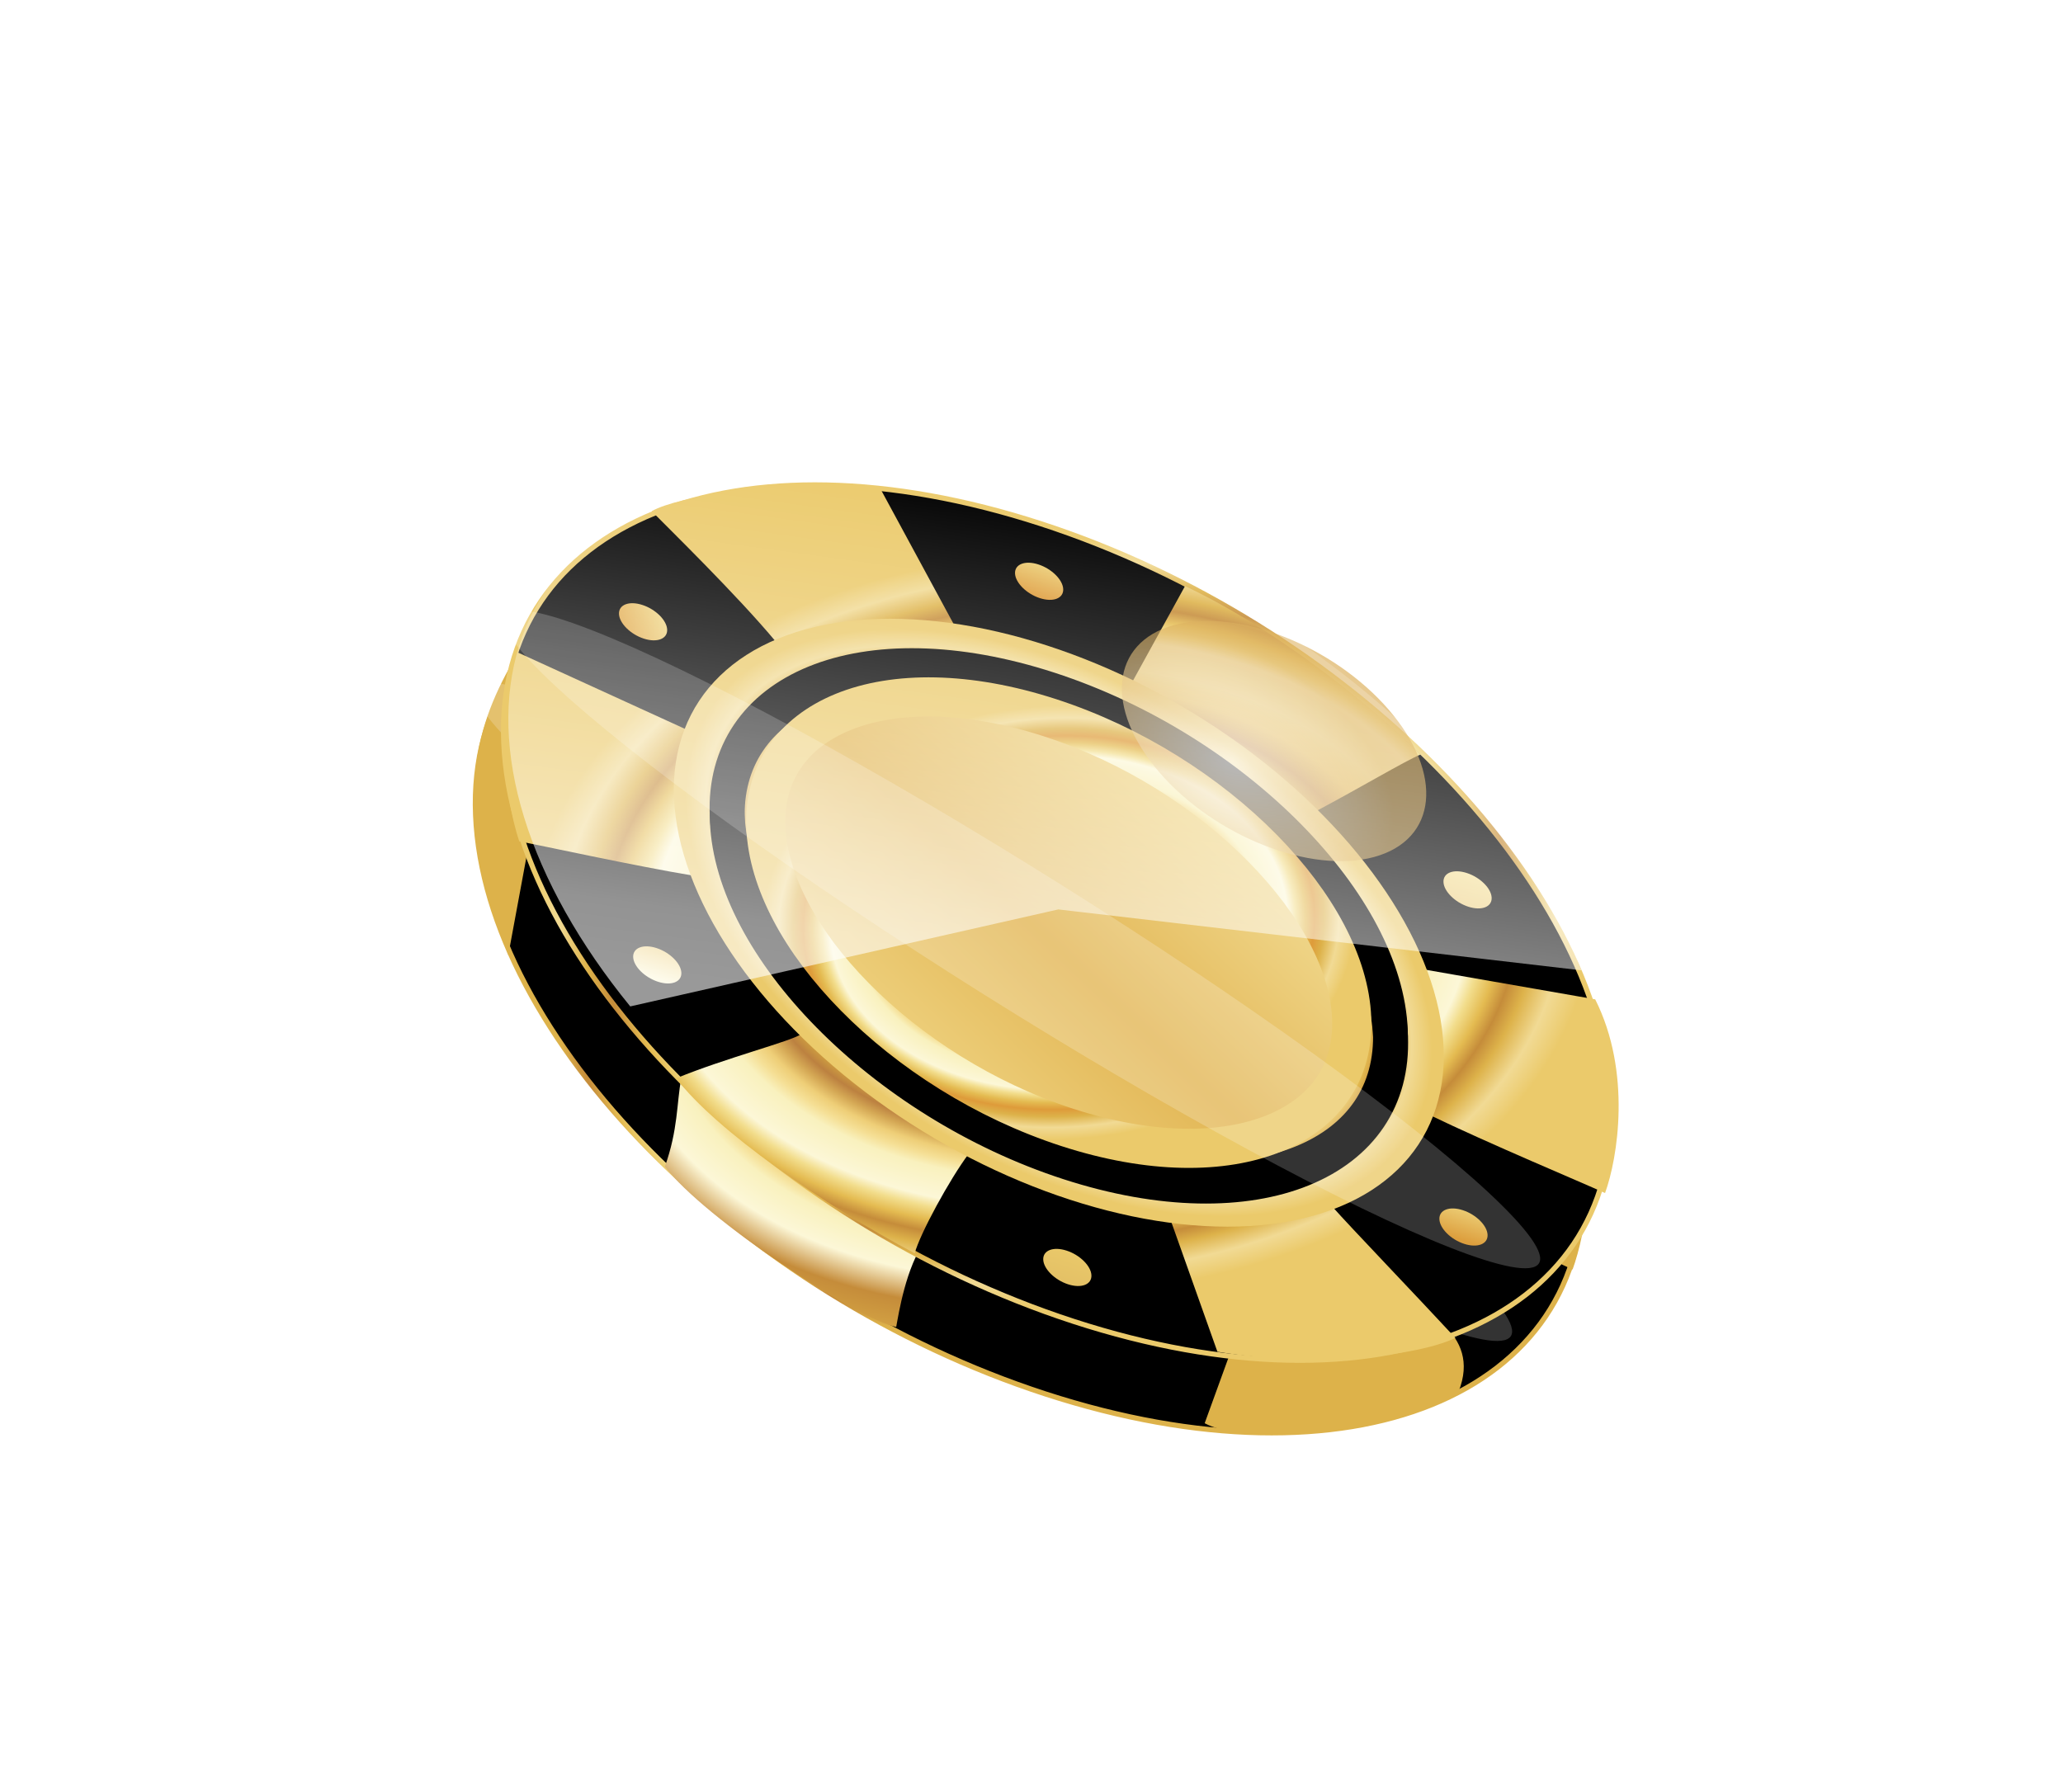 <svg xmlns="http://www.w3.org/2000/svg" width="160" height="139" viewBox="0 0 160 139" fill="none">
  <g filter="url(#filter0_d_692_89043)">
    <path d="M81.09 103.626C69.253 99.777 58.387 92.839 50.386 84.724C42.387 76.61 37.237 67.299 36.885 58.726C36.533 50.153 41.048 43.985 48.588 40.924C56.13 37.863 66.713 37.9 78.55 41.749C90.388 45.599 101.254 52.536 109.254 60.651C117.254 68.765 122.404 78.076 122.756 86.649C123.108 95.222 118.593 101.39 111.052 104.451C103.511 107.513 92.928 107.475 81.09 103.626Z" fill="black" stroke="url(#paint0_angular_692_89043)" stroke-width="0.398"/>
    <path d="M71.998 49.919L66.026 38.888C58.203 38.364 50.397 39.634 48.378 40.789C49.626 42.062 54.998 47.299 58.018 50.928C61.346 49.363 68.725 49.642 71.998 49.919Z" fill="url(#paint1_angular_692_89043)"/>
    <path d="M51.29 57.829L39.496 47.313C36.451 52.823 35.363 58.695 39.422 69.57L41.054 60.762C51.15 58.583 50.701 59.371 51.29 57.829Z" fill="url(#paint2_angular_692_89043)"/>
    <path d="M71.755 91.756C63.734 87.068 54.61 80.482 52.834 79.14C52.471 81.098 52.597 83.106 51.565 85.991C54.6 90.003 66.571 97.881 69.507 98.425C69.688 97.447 70.27 93.731 71.755 91.756Z" fill="url(#paint3_angular_692_89043)"/>
    <path d="M93.431 105.894L95.497 100.203C102.054 101.011 106.693 96.276 108.51 95.527C109.879 97.075 114.999 98.754 113.114 103.466C105.356 107.091 96.185 107.416 93.431 105.894Z" fill="url(#paint4_angular_692_89043)"/>
    <path d="M108.135 76.314L121.552 78.657C124.394 84.308 122.942 91.294 121.965 93.97C120.192 93.157 113.389 89.888 108.597 87.573C109.995 83.49 108.878 78.525 108.135 76.314Z" fill="url(#paint5_angular_692_89043)"/>
    <path d="M85.498 54.309L89.74 46.599C97.457 50.243 105.051 56.66 108.002 59.668C106.826 60.152 103.24 62.291 99.919 64.048C94.15 58.651 88.386 55.799 85.498 54.309Z" fill="url(#paint6_angular_692_89043)"/>
    <ellipse cx="31.382" cy="21.514" rx="31.382" ry="21.514" transform="matrix(-0.951 -0.309 0.041 0.999 108.896 60.909)" fill="url(#paint7_angular_692_89043)"/>
    <path d="M54.229 64.844C54.426 69.64 57.309 75.009 62.099 79.873C66.883 84.731 73.459 88.954 80.69 91.306C87.921 93.657 94.324 93.654 98.833 91.818C103.348 89.98 105.862 86.365 105.665 81.569C105.468 76.772 102.585 71.403 97.795 66.539C93.011 61.682 86.435 57.458 79.204 55.107C71.973 52.756 65.57 52.759 61.061 54.594C56.546 56.432 54.032 60.047 54.229 64.844Z" stroke="black" stroke-width="2.7"/>
    <path d="M54.22 64.332C54.416 69.129 57.299 74.498 62.089 79.362C66.873 84.219 73.45 88.443 80.68 90.794C87.911 93.145 94.314 93.142 98.823 91.306C103.338 89.468 105.852 85.854 105.655 81.057C105.458 76.261 102.575 70.891 97.786 66.028C93.002 61.17 86.425 56.947 79.194 54.595C71.963 52.244 65.56 52.247 61.051 54.083C56.537 55.921 54.023 59.535 54.22 64.332Z" stroke="black" stroke-width="2.7"/>
    <path d="M57.222 65.314C57.393 69.473 59.894 74.168 64.125 78.464C68.348 82.752 74.172 86.497 80.59 88.584C87.008 90.671 92.677 90.663 96.658 89.043C100.646 87.419 102.824 84.246 102.653 80.086C102.482 75.927 99.981 71.232 95.751 66.936C91.527 62.648 85.704 58.903 79.286 56.816C72.868 54.729 67.198 54.737 63.217 56.357C59.23 57.981 57.052 61.154 57.222 65.314Z" fill="url(#paint8_linear_692_89043)" stroke="url(#paint9_angular_692_89043)" stroke-width="3.037"/>
    <g style="mix-blend-mode:screen" filter="url(#filter1_f_692_89043)">
      <ellipse cx="10.255" cy="11.004" rx="10.255" ry="11.004" transform="matrix(0.757 0.877 0.808 -0.221 79.965 52.052)" fill="url(#paint10_radial_692_89043)"/>
    </g>
    <g style="mix-blend-mode:plus-lighter" filter="url(#filter2_f_692_89043)">
      <ellipse cx="43.377" cy="6.282" rx="43.377" ry="6.282" transform="matrix(0.924 0.58 0.471 -0.681 34.047 53.113)" fill="url(#paint11_radial_692_89043)" fill-opacity="0.2"/>
    </g>
    <path d="M83.276 97.998C71.439 94.148 60.572 87.211 52.572 79.096C44.572 70.982 39.422 61.671 39.07 53.098C38.718 44.525 43.233 38.357 50.774 35.296C58.315 32.234 68.899 32.272 80.736 36.121C92.573 39.97 103.44 46.907 111.44 55.023C119.439 63.137 124.59 72.448 124.941 81.021C125.293 89.594 120.779 95.762 113.238 98.823C105.697 101.884 95.113 101.847 83.276 97.998Z" fill="black" stroke="url(#paint12_angular_692_89043)" stroke-width="0.398"/>
    <path d="M74.165 44.275L68.193 33.244C60.37 32.72 52.564 33.99 50.545 35.145C51.793 36.418 57.165 41.655 60.185 45.284C63.513 43.719 70.892 43.998 74.165 44.275Z" fill="url(#paint13_angular_692_89043)"/>
    <path d="M53.457 52.185L40.132 46.095C38.428 49.829 39.039 57.13 40.275 60.762C41.918 61.06 49.19 62.663 53.919 63.445C52.12 57.755 52.868 53.727 53.457 52.185Z" fill="url(#paint14_angular_692_89043)"/>
    <path d="M75.135 84.988C67.114 80.3 63.503 77.259 62.135 75.711C61.396 76.258 56.295 77.552 52.446 79.136C55.481 83.148 63.942 89.019 70.944 92.714C71.319 91.261 73.65 86.963 75.135 84.988Z" fill="url(#paint15_angular_692_89043)"/>
    <path d="M94.418 100.347L90.767 90.071C97.325 90.88 101.53 89.86 103.348 89.112C104.716 90.66 109.875 96.035 112.879 99.281C109.294 100.951 100.66 101.432 94.418 100.347Z" fill="url(#paint16_angular_692_89043)"/>
    <path d="M110.302 70.67L123.719 73.013C126.561 78.664 125.461 85.364 124.483 88.04C122.71 87.227 115.557 84.244 110.764 81.929C112.162 77.846 111.045 72.881 110.302 70.67Z" fill="url(#paint17_angular_692_89043)"/>
    <path d="M87.665 48.665L91.907 40.955C99.624 44.599 107.219 51.016 110.169 54.024C108.993 54.508 105.407 56.648 102.087 58.404C96.317 53.007 90.553 50.156 87.665 48.665Z" fill="url(#paint18_angular_692_89043)"/>
    <ellipse cx="31.382" cy="21.514" rx="31.382" ry="21.514" transform="matrix(-0.951 -0.309 0.041 0.999 111.08 55.273)" fill="url(#paint19_angular_692_89043)"/>
    <path d="M56.411 59.211C56.608 64.007 59.491 69.377 64.281 74.24C69.064 79.098 75.641 83.322 82.872 85.673C90.103 88.024 96.506 88.021 101.015 86.185C105.529 84.347 108.043 80.733 107.846 75.936C107.65 71.139 104.767 65.77 99.977 60.907C95.193 56.049 88.617 51.825 81.386 49.474C74.155 47.123 67.752 47.126 63.243 48.962C58.728 50.8 56.214 54.414 56.411 59.211Z" stroke="black" stroke-width="2.7"/>
    <path d="M56.395 58.695C56.592 63.492 59.475 68.861 64.265 73.725C69.049 78.582 75.625 82.806 82.856 85.157C90.087 87.508 96.49 87.505 100.999 85.67C105.514 83.832 108.028 80.217 107.831 75.421C107.634 70.624 104.751 65.255 99.961 60.391C95.177 55.533 88.601 51.31 81.37 48.959C74.139 46.607 67.736 46.61 63.227 48.446C58.712 50.284 56.199 53.898 56.395 58.695Z" stroke="black" stroke-width="2.7"/>
    <path d="M59.4 59.675C59.571 63.835 62.072 68.53 66.302 72.825C70.526 77.114 76.35 80.859 82.768 82.946C89.185 85.033 94.855 85.025 98.836 83.404C102.823 81.781 105.002 78.608 104.831 74.448C104.66 70.288 102.159 65.594 97.928 61.298C93.705 57.01 87.881 53.265 81.463 51.178C75.046 49.091 69.376 49.099 65.395 50.719C61.408 52.343 59.229 55.516 59.4 59.675Z" fill="url(#paint20_linear_692_89043)" stroke="url(#paint21_angular_692_89043)" stroke-width="3.037"/>
    <g style="mix-blend-mode:screen" filter="url(#filter3_f_692_89043)">
      <ellipse cx="10.255" cy="11.004" rx="10.255" ry="11.004" transform="matrix(0.757 0.877 0.808 -0.221 82.158 46.415)" fill="url(#paint22_radial_692_89043)" fill-opacity="0.6"/>
    </g>
    <g style="mix-blend-mode:plus-lighter" filter="url(#filter4_f_692_89043)">
      <ellipse cx="43.377" cy="6.282" rx="43.377" ry="6.282" transform="matrix(0.924 0.58 0.471 -0.681 36.223 47.474)" fill="url(#paint23_radial_692_89043)" fill-opacity="0.2"/>
    </g>
    <ellipse cx="1.965" cy="1.307" rx="1.965" ry="1.307" transform="matrix(-0.951 -0.309 0.041 0.999 115.318 89.976)" fill="url(#paint24_linear_692_89043)"/>
    <ellipse cx="1.965" cy="1.307" rx="1.965" ry="1.307" transform="matrix(-0.951 -0.309 0.041 0.999 115.635 63.822)" fill="url(#paint25_linear_692_89043)"/>
    <ellipse cx="1.965" cy="1.307" rx="1.965" ry="1.307" transform="matrix(-0.951 -0.309 0.041 0.999 82.406 39.886)" fill="url(#paint26_linear_692_89043)"/>
    <ellipse cx="1.965" cy="1.307" rx="1.965" ry="1.307" transform="matrix(-0.951 -0.309 0.041 0.999 84.594 93.113)" fill="url(#paint27_linear_692_89043)"/>
    <ellipse cx="1.965" cy="1.307" rx="1.965" ry="1.307" transform="matrix(-0.951 -0.309 0.041 0.999 52.791 69.644)" fill="url(#paint28_linear_692_89043)"/>
    <ellipse cx="1.965" cy="1.307" rx="1.965" ry="1.307" transform="matrix(-0.951 -0.309 0.041 0.999 51.69 43.027)" fill="url(#paint29_linear_692_89043)"/>
    <g filter="url(#filter5_f_692_89043)">
      <path d="M122.659 70.764C120.733 65.869 117.519 60.881 113.247 56.155C108.975 51.429 103.748 47.079 97.938 43.416C92.129 39.752 85.878 36.864 79.629 34.956C73.381 33.048 67.288 32.167 61.783 32.376C56.279 32.585 51.497 33.878 47.777 36.164C44.057 38.45 41.49 41.673 40.258 45.603C39.027 49.534 39.161 54.076 40.651 58.908C42.141 63.74 44.951 68.743 48.88 73.562L82.078 66.038L122.659 70.764Z" fill="url(#paint30_linear_692_89043)" fill-opacity="0.6"/>
    </g>
  </g>
  <defs>
    <filter id="filter0_d_692_89043" x="24.395" y="24.572" width="113.421" height="99.063" filterUnits="userSpaceOnUse" color-interpolation-filters="sRGB">
      <feFlood flood-opacity="0" result="BackgroundImageFix"/>
      <feColorMatrix in="SourceAlpha" type="matrix" values="0 0 0 0 0 0 0 0 0 0 0 0 0 0 0 0 0 0 127 0" result="hardAlpha"/>
      <feOffset dy="4.507"/>
      <feGaussianBlur stdDeviation="6.14"/>
      <feComposite in2="hardAlpha" operator="out"/>
      <feColorMatrix type="matrix" values="0 0 0 0 0 0 0 0 0 0 0 0 0 0 0 0 0 0 0.25 0"/>
      <feBlend mode="normal" in2="BackgroundImageFix" result="effect1_dropShadow_692_89043"/>
      <feBlend mode="normal" in="SourceGraphic" in2="effect1_dropShadow_692_89043" result="shape"/>
    </filter>
    <filter id="filter1_f_692_89043" x="70.439" y="34.919" width="52.361" height="47.4" filterUnits="userSpaceOnUse" color-interpolation-filters="sRGB">
      <feFlood flood-opacity="0" result="BackgroundImageFix"/>
      <feBlend mode="normal" in="SourceGraphic" in2="BackgroundImageFix" result="shape"/>
      <feGaussianBlur stdDeviation="7.188" result="effect1_foregroundBlur_692_89043"/>
    </filter>
    <filter id="filter2_f_692_89043" x="18.886" y="30.456" width="116.374" height="87.034" filterUnits="userSpaceOnUse" color-interpolation-filters="sRGB">
      <feFlood flood-opacity="0" result="BackgroundImageFix"/>
      <feBlend mode="normal" in="SourceGraphic" in2="BackgroundImageFix" result="shape"/>
      <feGaussianBlur stdDeviation="9.005" result="effect1_foregroundBlur_692_89043"/>
    </filter>
    <filter id="filter3_f_692_89043" x="72.632" y="29.282" width="52.361" height="47.4" filterUnits="userSpaceOnUse" color-interpolation-filters="sRGB">
      <feFlood flood-opacity="0" result="BackgroundImageFix"/>
      <feBlend mode="normal" in="SourceGraphic" in2="BackgroundImageFix" result="shape"/>
      <feGaussianBlur stdDeviation="7.188" result="effect1_foregroundBlur_692_89043"/>
    </filter>
    <filter id="filter4_f_692_89043" x="21.062" y="24.817" width="116.374" height="87.034" filterUnits="userSpaceOnUse" color-interpolation-filters="sRGB">
      <feFlood flood-opacity="0" result="BackgroundImageFix"/>
      <feBlend mode="normal" in="SourceGraphic" in2="BackgroundImageFix" result="shape"/>
      <feGaussianBlur stdDeviation="9.005" result="effect1_foregroundBlur_692_89043"/>
    </filter>
    <filter id="filter5_f_692_89043" x="33.55" y="26.472" width="94.985" height="52.964" filterUnits="userSpaceOnUse" color-interpolation-filters="sRGB">
      <feFlood flood-opacity="0" result="BackgroundImageFix"/>
      <feBlend mode="normal" in="SourceGraphic" in2="BackgroundImageFix" result="shape"/>
      <feGaussianBlur stdDeviation="2.937" result="effect1_foregroundBlur_692_89043"/>
    </filter>
    <radialGradient id="paint0_angular_692_89043" cx="0" cy="0" r="1" gradientUnits="userSpaceOnUse" gradientTransform="translate(79.82 72.688) rotate(87.649) scale(30.765 42.14)">
      <stop offset="0.048" stop-color="#C9923F"/>
      <stop offset="0.071" stop-color="#B4742C"/>
      <stop offset="0.136" stop-color="#D1A341"/>
      <stop offset="0.155" stop-color="#FCEDB1"/>
      <stop offset="0.231" stop-color="#F3DF96"/>
      <stop offset="0.26" stop-color="#DCAC4A"/>
      <stop offset="0.283" stop-color="#BB8133"/>
      <stop offset="0.305" stop-color="#B4742C"/>
      <stop offset="0.333" stop-color="#DDB44A"/>
      <stop offset="0.366" stop-color="#E7C563"/>
      <stop offset="0.418" stop-color="#F2DA92"/>
      <stop offset="0.495" stop-color="#EACB70"/>
      <stop offset="0.523" stop-color="#E7BE55"/>
      <stop offset="0.549" stop-color="#CB9940"/>
      <stop offset="0.568" stop-color="#BC8140"/>
      <stop offset="0.592" stop-color="#D4A754"/>
      <stop offset="0.618" stop-color="#EECE77"/>
      <stop offset="0.644" stop-color="#F5DF95"/>
      <stop offset="0.67" stop-color="#F9F1BE"/>
      <stop offset="0.745" stop-color="#FCF7D7"/>
      <stop offset="0.771" stop-color="#F2DD8C"/>
      <stop offset="0.803" stop-color="#E4BB51"/>
      <stop offset="0.83" stop-color="#C58C3A"/>
      <stop offset="0.865" stop-color="#DDB24A"/>
    </radialGradient>
    <radialGradient id="paint1_angular_692_89043" cx="0" cy="0" r="1" gradientUnits="userSpaceOnUse" gradientTransform="translate(80.031 72.659) rotate(87.649) scale(29.638 42.605)">
      <stop offset="0.066" stop-color="#B4742C"/>
      <stop offset="0.138" stop-color="#C9923F"/>
      <stop offset="0.231" stop-color="#F3DF96"/>
      <stop offset="0.26" stop-color="#DCAC4A"/>
      <stop offset="0.283" stop-color="#BB8133"/>
      <stop offset="0.305" stop-color="#B4742C"/>
      <stop offset="0.333" stop-color="#DDB44A"/>
      <stop offset="0.366" stop-color="#E7C563"/>
      <stop offset="0.418" stop-color="#F2DA92"/>
      <stop offset="0.495" stop-color="#EACB70"/>
      <stop offset="0.523" stop-color="#E7BE55"/>
      <stop offset="0.549" stop-color="#CB9940"/>
      <stop offset="0.568" stop-color="#BC8140"/>
      <stop offset="0.592" stop-color="#D4A754"/>
      <stop offset="0.618" stop-color="#EECE77"/>
      <stop offset="0.644" stop-color="#F5DF95"/>
      <stop offset="0.67" stop-color="#F9F1BE"/>
      <stop offset="0.745" stop-color="#FCF7D7"/>
      <stop offset="0.822" stop-color="#C58C3A"/>
      <stop offset="0.965" stop-color="#DDB24A"/>
    </radialGradient>
    <radialGradient id="paint2_angular_692_89043" cx="0" cy="0" r="1" gradientUnits="userSpaceOnUse" gradientTransform="translate(80.031 72.659) rotate(87.649) scale(29.638 42.605)">
      <stop offset="0.066" stop-color="#B4742C"/>
      <stop offset="0.138" stop-color="#C9923F"/>
      <stop offset="0.231" stop-color="#F3DF96"/>
      <stop offset="0.26" stop-color="#DCAC4A"/>
      <stop offset="0.283" stop-color="#BB8133"/>
      <stop offset="0.305" stop-color="#B4742C"/>
      <stop offset="0.333" stop-color="#DDB44A"/>
      <stop offset="0.366" stop-color="#E7C563"/>
      <stop offset="0.418" stop-color="#F2DA92"/>
      <stop offset="0.495" stop-color="#EACB70"/>
      <stop offset="0.523" stop-color="#E7BE55"/>
      <stop offset="0.549" stop-color="#CB9940"/>
      <stop offset="0.568" stop-color="#BC8140"/>
      <stop offset="0.592" stop-color="#D4A754"/>
      <stop offset="0.618" stop-color="#EECE77"/>
      <stop offset="0.644" stop-color="#F5DF95"/>
      <stop offset="0.67" stop-color="#F9F1BE"/>
      <stop offset="0.745" stop-color="#FCF7D7"/>
      <stop offset="0.822" stop-color="#C58C3A"/>
      <stop offset="0.965" stop-color="#DDB24A"/>
    </radialGradient>
    <radialGradient id="paint3_angular_692_89043" cx="0" cy="0" r="1" gradientUnits="userSpaceOnUse" gradientTransform="translate(80.031 72.659) rotate(87.649) scale(29.638 42.605)">
      <stop offset="0.066" stop-color="#B4742C"/>
      <stop offset="0.138" stop-color="#C9923F"/>
      <stop offset="0.231" stop-color="#F3DF96"/>
      <stop offset="0.26" stop-color="#DCAC4A"/>
      <stop offset="0.283" stop-color="#BB8133"/>
      <stop offset="0.305" stop-color="#B4742C"/>
      <stop offset="0.333" stop-color="#DDB44A"/>
      <stop offset="0.366" stop-color="#E7C563"/>
      <stop offset="0.418" stop-color="#F2DA92"/>
      <stop offset="0.495" stop-color="#EACB70"/>
      <stop offset="0.523" stop-color="#E7BE55"/>
      <stop offset="0.549" stop-color="#CB9940"/>
      <stop offset="0.568" stop-color="#BC8140"/>
      <stop offset="0.592" stop-color="#D4A754"/>
      <stop offset="0.618" stop-color="#EECE77"/>
      <stop offset="0.644" stop-color="#F5DF95"/>
      <stop offset="0.67" stop-color="#F9F1BE"/>
      <stop offset="0.745" stop-color="#FCF7D7"/>
      <stop offset="0.822" stop-color="#C58C3A"/>
      <stop offset="0.965" stop-color="#DDB24A"/>
    </radialGradient>
    <radialGradient id="paint4_angular_692_89043" cx="0" cy="0" r="1" gradientUnits="userSpaceOnUse" gradientTransform="translate(80.031 72.659) rotate(87.649) scale(29.638 42.605)">
      <stop offset="0.066" stop-color="#B4742C"/>
      <stop offset="0.138" stop-color="#C9923F"/>
      <stop offset="0.231" stop-color="#F3DF96"/>
      <stop offset="0.26" stop-color="#DCAC4A"/>
      <stop offset="0.283" stop-color="#BB8133"/>
      <stop offset="0.305" stop-color="#B4742C"/>
      <stop offset="0.333" stop-color="#DDB44A"/>
      <stop offset="0.366" stop-color="#E7C563"/>
      <stop offset="0.418" stop-color="#F2DA92"/>
      <stop offset="0.495" stop-color="#EACB70"/>
      <stop offset="0.523" stop-color="#E7BE55"/>
      <stop offset="0.549" stop-color="#CB9940"/>
      <stop offset="0.568" stop-color="#BC8140"/>
      <stop offset="0.592" stop-color="#D4A754"/>
      <stop offset="0.618" stop-color="#EECE77"/>
      <stop offset="0.644" stop-color="#F5DF95"/>
      <stop offset="0.67" stop-color="#F9F1BE"/>
      <stop offset="0.745" stop-color="#FCF7D7"/>
      <stop offset="0.822" stop-color="#C58C3A"/>
      <stop offset="0.965" stop-color="#DDB24A"/>
    </radialGradient>
    <radialGradient id="paint5_angular_692_89043" cx="0" cy="0" r="1" gradientUnits="userSpaceOnUse" gradientTransform="translate(80.031 72.659) rotate(87.649) scale(29.638 42.605)">
      <stop offset="0.066" stop-color="#B4742C"/>
      <stop offset="0.138" stop-color="#C9923F"/>
      <stop offset="0.231" stop-color="#F3DF96"/>
      <stop offset="0.26" stop-color="#DCAC4A"/>
      <stop offset="0.283" stop-color="#BB8133"/>
      <stop offset="0.305" stop-color="#B4742C"/>
      <stop offset="0.333" stop-color="#DDB44A"/>
      <stop offset="0.366" stop-color="#E7C563"/>
      <stop offset="0.418" stop-color="#F2DA92"/>
      <stop offset="0.495" stop-color="#EACB70"/>
      <stop offset="0.523" stop-color="#E7BE55"/>
      <stop offset="0.549" stop-color="#CB9940"/>
      <stop offset="0.568" stop-color="#BC8140"/>
      <stop offset="0.592" stop-color="#D4A754"/>
      <stop offset="0.618" stop-color="#EECE77"/>
      <stop offset="0.644" stop-color="#F5DF95"/>
      <stop offset="0.67" stop-color="#F9F1BE"/>
      <stop offset="0.745" stop-color="#FCF7D7"/>
      <stop offset="0.822" stop-color="#C58C3A"/>
      <stop offset="0.965" stop-color="#DDB24A"/>
    </radialGradient>
    <radialGradient id="paint6_angular_692_89043" cx="0" cy="0" r="1" gradientUnits="userSpaceOnUse" gradientTransform="translate(80.031 72.659) rotate(87.649) scale(29.638 42.605)">
      <stop offset="0.066" stop-color="#B4742C"/>
      <stop offset="0.138" stop-color="#C9923F"/>
      <stop offset="0.231" stop-color="#F3DF96"/>
      <stop offset="0.26" stop-color="#DCAC4A"/>
      <stop offset="0.283" stop-color="#BB8133"/>
      <stop offset="0.305" stop-color="#B4742C"/>
      <stop offset="0.333" stop-color="#DDB44A"/>
      <stop offset="0.366" stop-color="#E7C563"/>
      <stop offset="0.418" stop-color="#F2DA92"/>
      <stop offset="0.495" stop-color="#EACB70"/>
      <stop offset="0.523" stop-color="#E7BE55"/>
      <stop offset="0.549" stop-color="#CB9940"/>
      <stop offset="0.568" stop-color="#BC8140"/>
      <stop offset="0.592" stop-color="#D4A754"/>
      <stop offset="0.618" stop-color="#EECE77"/>
      <stop offset="0.644" stop-color="#F5DF95"/>
      <stop offset="0.67" stop-color="#F9F1BE"/>
      <stop offset="0.745" stop-color="#FCF7D7"/>
      <stop offset="0.822" stop-color="#C58C3A"/>
      <stop offset="0.965" stop-color="#DDB24A"/>
    </radialGradient>
    <radialGradient id="paint7_angular_692_89043" cx="0" cy="0" r="1" gradientUnits="userSpaceOnUse" gradientTransform="translate(31.382 21.514) rotate(90) scale(21.514 31.382)">
      <stop stop-color="#EAC96A"/>
      <stop offset="0.039" stop-color="#C9923F"/>
      <stop offset="0.062" stop-color="#B4742C"/>
      <stop offset="0.097" stop-color="#D1A341"/>
      <stop offset="0.136" stop-color="#FCEDB1"/>
      <stop offset="0.231" stop-color="#F3DF96"/>
      <stop offset="0.26" stop-color="#DCAC4A"/>
      <stop offset="0.283" stop-color="#BB8133"/>
      <stop offset="0.305" stop-color="#B4742C"/>
      <stop offset="0.333" stop-color="#DDB44A"/>
      <stop offset="0.366" stop-color="#E7C563"/>
      <stop offset="0.418" stop-color="#F2DA92"/>
      <stop offset="0.495" stop-color="#EACB70"/>
      <stop offset="0.523" stop-color="#E7BE55"/>
      <stop offset="0.549" stop-color="#CB9940"/>
      <stop offset="0.568" stop-color="#BC8140"/>
      <stop offset="0.592" stop-color="#D4A754"/>
      <stop offset="0.618" stop-color="#EECE77"/>
      <stop offset="0.644" stop-color="#F5DF95"/>
      <stop offset="0.67" stop-color="#F9F1BE"/>
      <stop offset="0.745" stop-color="#FCF7D7"/>
      <stop offset="0.771" stop-color="#F2DD8C"/>
      <stop offset="0.803" stop-color="#E4BB51"/>
      <stop offset="0.833" stop-color="#C58C3A"/>
      <stop offset="0.865" stop-color="#DDB24A"/>
      <stop offset="0.913" stop-color="#F1DA94"/>
      <stop offset="0.967" stop-color="#EBCA6B"/>
    </radialGradient>
    <linearGradient id="paint8_linear_692_89043" x1="91.923" y1="64.966" x2="71.527" y2="86.412" gradientUnits="userSpaceOnUse">
      <stop stop-color="#F0D78B"/>
      <stop offset="0.52" stop-color="#E2B655"/>
      <stop offset="1" stop-color="#EED17E"/>
    </linearGradient>
    <radialGradient id="paint9_angular_692_89043" cx="0" cy="0" r="1" gradientUnits="userSpaceOnUse" gradientTransform="translate(79.938 72.7) rotate(87.649) scale(17.416 23.817)">
      <stop stop-color="#EAC96A"/>
      <stop offset="0.039" stop-color="#DDA844"/>
      <stop offset="0.062" stop-color="#DD9B3B"/>
      <stop offset="0.097" stop-color="#DFB355"/>
      <stop offset="0.136" stop-color="#FCEDB1"/>
      <stop offset="0.231" stop-color="#F3DF96"/>
      <stop offset="0.26" stop-color="#DCAC4A"/>
      <stop offset="0.283" stop-color="#DD9A3A"/>
      <stop offset="0.305" stop-color="#DE9D3C"/>
      <stop offset="0.333" stop-color="#DDB44A"/>
      <stop offset="0.366" stop-color="#E7C563"/>
      <stop offset="0.418" stop-color="#F2DA92"/>
      <stop offset="0.495" stop-color="#EACB70"/>
      <stop offset="0.523" stop-color="#E7BE55"/>
      <stop offset="0.549" stop-color="#DD9A3A"/>
      <stop offset="0.568" stop-color="#DE9B3A"/>
      <stop offset="0.588" stop-color="#E3B84F"/>
      <stop offset="0.618" stop-color="#EECE77"/>
      <stop offset="0.644" stop-color="#F5DF95"/>
      <stop offset="0.67" stop-color="#F9F1BE"/>
      <stop offset="0.745" stop-color="#FCF7D7"/>
      <stop offset="0.771" stop-color="#F2DD8C"/>
      <stop offset="0.803" stop-color="#E4BB51"/>
      <stop offset="0.833" stop-color="#DE9B3A"/>
      <stop offset="0.865" stop-color="#DDB24A"/>
      <stop offset="0.913" stop-color="#F1DA94"/>
      <stop offset="0.967" stop-color="#EBCA6B"/>
    </radialGradient>
    <radialGradient id="paint10_radial_692_89043" cx="0" cy="0" r="1" gradientUnits="userSpaceOnUse" gradientTransform="translate(10.859 6.473) rotate(95.912) scale(11.714 10.934)">
      <stop stop-color="white"/>
      <stop offset="1" stop-color="#D7A546"/>
    </radialGradient>
    <radialGradient id="paint11_radial_692_89043" cx="0" cy="0" r="1" gradientUnits="userSpaceOnUse" gradientTransform="translate(32.082 5.234) rotate(30.317) scale(10.129 18.867)">
      <stop stop-color="white"/>
    </radialGradient>
    <radialGradient id="paint12_angular_692_89043" cx="0" cy="0" r="1" gradientUnits="userSpaceOnUse" gradientTransform="translate(82.006 67.059) rotate(87.649) scale(30.765 42.14)">
      <stop stop-color="#EAC96A"/>
      <stop offset="0.039" stop-color="#C9923F"/>
      <stop offset="0.062" stop-color="#B4742C"/>
      <stop offset="0.097" stop-color="#D1A341"/>
      <stop offset="0.136" stop-color="#FCEDB1"/>
      <stop offset="0.231" stop-color="#F3DF96"/>
      <stop offset="0.26" stop-color="#DCAC4A"/>
      <stop offset="0.283" stop-color="#BB8133"/>
      <stop offset="0.305" stop-color="#B4742C"/>
      <stop offset="0.333" stop-color="#DDB44A"/>
      <stop offset="0.366" stop-color="#E7C563"/>
      <stop offset="0.418" stop-color="#F2DA92"/>
      <stop offset="0.495" stop-color="#EACB70"/>
      <stop offset="0.523" stop-color="#E7BE55"/>
      <stop offset="0.549" stop-color="#CB9940"/>
      <stop offset="0.568" stop-color="#BC8140"/>
      <stop offset="0.592" stop-color="#D4A754"/>
      <stop offset="0.618" stop-color="#EECE77"/>
      <stop offset="0.644" stop-color="#F5DF95"/>
      <stop offset="0.67" stop-color="#F9F1BE"/>
      <stop offset="0.745" stop-color="#FCF7D7"/>
      <stop offset="0.771" stop-color="#F2DD8C"/>
      <stop offset="0.803" stop-color="#E4BB51"/>
      <stop offset="0.833" stop-color="#C58C3A"/>
      <stop offset="0.865" stop-color="#DDB24A"/>
      <stop offset="0.913" stop-color="#F1DA94"/>
      <stop offset="0.967" stop-color="#EBCA6B"/>
    </radialGradient>
    <radialGradient id="paint13_angular_692_89043" cx="0" cy="0" r="1" gradientUnits="userSpaceOnUse" gradientTransform="translate(82.317 67.124) rotate(87.649) scale(29.709 42.62)">
      <stop stop-color="#EAC96A"/>
      <stop offset="0.039" stop-color="#C9923F"/>
      <stop offset="0.062" stop-color="#B4742C"/>
      <stop offset="0.097" stop-color="#D1A341"/>
      <stop offset="0.136" stop-color="#FCEDB1"/>
      <stop offset="0.231" stop-color="#F3DF96"/>
      <stop offset="0.26" stop-color="#DCAC4A"/>
      <stop offset="0.283" stop-color="#BB8133"/>
      <stop offset="0.305" stop-color="#B4742C"/>
      <stop offset="0.333" stop-color="#DDB44A"/>
      <stop offset="0.366" stop-color="#E7C563"/>
      <stop offset="0.418" stop-color="#F2DA92"/>
      <stop offset="0.495" stop-color="#EACB70"/>
      <stop offset="0.523" stop-color="#E7BE55"/>
      <stop offset="0.549" stop-color="#CB9940"/>
      <stop offset="0.568" stop-color="#BC8140"/>
      <stop offset="0.592" stop-color="#D4A754"/>
      <stop offset="0.618" stop-color="#EECE77"/>
      <stop offset="0.644" stop-color="#F5DF95"/>
      <stop offset="0.67" stop-color="#F9F1BE"/>
      <stop offset="0.745" stop-color="#FCF7D7"/>
      <stop offset="0.771" stop-color="#F2DD8C"/>
      <stop offset="0.803" stop-color="#E4BB51"/>
      <stop offset="0.833" stop-color="#C58C3A"/>
      <stop offset="0.865" stop-color="#DDB24A"/>
      <stop offset="0.913" stop-color="#F1DA94"/>
      <stop offset="0.967" stop-color="#EBCA6B"/>
    </radialGradient>
    <radialGradient id="paint14_angular_692_89043" cx="0" cy="0" r="1" gradientUnits="userSpaceOnUse" gradientTransform="translate(82.317 67.124) rotate(87.649) scale(29.709 42.62)">
      <stop stop-color="#EAC96A"/>
      <stop offset="0.039" stop-color="#C9923F"/>
      <stop offset="0.062" stop-color="#B4742C"/>
      <stop offset="0.097" stop-color="#D1A341"/>
      <stop offset="0.136" stop-color="#FCEDB1"/>
      <stop offset="0.231" stop-color="#F3DF96"/>
      <stop offset="0.26" stop-color="#DCAC4A"/>
      <stop offset="0.283" stop-color="#BB8133"/>
      <stop offset="0.305" stop-color="#B4742C"/>
      <stop offset="0.333" stop-color="#DDB44A"/>
      <stop offset="0.366" stop-color="#E7C563"/>
      <stop offset="0.418" stop-color="#F2DA92"/>
      <stop offset="0.495" stop-color="#EACB70"/>
      <stop offset="0.523" stop-color="#E7BE55"/>
      <stop offset="0.549" stop-color="#CB9940"/>
      <stop offset="0.568" stop-color="#BC8140"/>
      <stop offset="0.592" stop-color="#D4A754"/>
      <stop offset="0.618" stop-color="#EECE77"/>
      <stop offset="0.644" stop-color="#F5DF95"/>
      <stop offset="0.67" stop-color="#F9F1BE"/>
      <stop offset="0.745" stop-color="#FCF7D7"/>
      <stop offset="0.771" stop-color="#F2DD8C"/>
      <stop offset="0.803" stop-color="#E4BB51"/>
      <stop offset="0.833" stop-color="#C58C3A"/>
      <stop offset="0.865" stop-color="#DDB24A"/>
      <stop offset="0.913" stop-color="#F1DA94"/>
      <stop offset="0.967" stop-color="#EBCA6B"/>
    </radialGradient>
    <radialGradient id="paint15_angular_692_89043" cx="0" cy="0" r="1" gradientUnits="userSpaceOnUse" gradientTransform="translate(82.317 67.124) rotate(87.649) scale(29.709 42.62)">
      <stop stop-color="#EAC96A"/>
      <stop offset="0.039" stop-color="#C9923F"/>
      <stop offset="0.062" stop-color="#B4742C"/>
      <stop offset="0.097" stop-color="#D1A341"/>
      <stop offset="0.136" stop-color="#FCEDB1"/>
      <stop offset="0.231" stop-color="#F3DF96"/>
      <stop offset="0.26" stop-color="#DCAC4A"/>
      <stop offset="0.283" stop-color="#BB8133"/>
      <stop offset="0.305" stop-color="#B4742C"/>
      <stop offset="0.333" stop-color="#DDB44A"/>
      <stop offset="0.366" stop-color="#E7C563"/>
      <stop offset="0.418" stop-color="#F2DA92"/>
      <stop offset="0.495" stop-color="#EACB70"/>
      <stop offset="0.523" stop-color="#E7BE55"/>
      <stop offset="0.549" stop-color="#CB9940"/>
      <stop offset="0.568" stop-color="#BC8140"/>
      <stop offset="0.592" stop-color="#D4A754"/>
      <stop offset="0.618" stop-color="#EECE77"/>
      <stop offset="0.644" stop-color="#F5DF95"/>
      <stop offset="0.67" stop-color="#F9F1BE"/>
      <stop offset="0.745" stop-color="#FCF7D7"/>
      <stop offset="0.771" stop-color="#F2DD8C"/>
      <stop offset="0.803" stop-color="#E4BB51"/>
      <stop offset="0.833" stop-color="#C58C3A"/>
      <stop offset="0.865" stop-color="#DDB24A"/>
      <stop offset="0.913" stop-color="#F1DA94"/>
      <stop offset="0.967" stop-color="#EBCA6B"/>
    </radialGradient>
    <radialGradient id="paint16_angular_692_89043" cx="0" cy="0" r="1" gradientUnits="userSpaceOnUse" gradientTransform="translate(82.317 67.124) rotate(87.649) scale(29.709 42.62)">
      <stop stop-color="#EAC96A"/>
      <stop offset="0.039" stop-color="#C9923F"/>
      <stop offset="0.062" stop-color="#B4742C"/>
      <stop offset="0.097" stop-color="#D1A341"/>
      <stop offset="0.136" stop-color="#FCEDB1"/>
      <stop offset="0.231" stop-color="#F3DF96"/>
      <stop offset="0.26" stop-color="#DCAC4A"/>
      <stop offset="0.283" stop-color="#BB8133"/>
      <stop offset="0.305" stop-color="#B4742C"/>
      <stop offset="0.333" stop-color="#DDB44A"/>
      <stop offset="0.366" stop-color="#E7C563"/>
      <stop offset="0.418" stop-color="#F2DA92"/>
      <stop offset="0.495" stop-color="#EACB70"/>
      <stop offset="0.523" stop-color="#E7BE55"/>
      <stop offset="0.549" stop-color="#CB9940"/>
      <stop offset="0.568" stop-color="#BC8140"/>
      <stop offset="0.592" stop-color="#D4A754"/>
      <stop offset="0.618" stop-color="#EECE77"/>
      <stop offset="0.644" stop-color="#F5DF95"/>
      <stop offset="0.67" stop-color="#F9F1BE"/>
      <stop offset="0.745" stop-color="#FCF7D7"/>
      <stop offset="0.771" stop-color="#F2DD8C"/>
      <stop offset="0.803" stop-color="#E4BB51"/>
      <stop offset="0.833" stop-color="#C58C3A"/>
      <stop offset="0.865" stop-color="#DDB24A"/>
      <stop offset="0.913" stop-color="#F1DA94"/>
      <stop offset="0.967" stop-color="#EBCA6B"/>
    </radialGradient>
    <radialGradient id="paint17_angular_692_89043" cx="0" cy="0" r="1" gradientUnits="userSpaceOnUse" gradientTransform="translate(82.317 67.124) rotate(87.649) scale(29.709 42.62)">
      <stop stop-color="#EAC96A"/>
      <stop offset="0.039" stop-color="#C9923F"/>
      <stop offset="0.062" stop-color="#B4742C"/>
      <stop offset="0.097" stop-color="#D1A341"/>
      <stop offset="0.136" stop-color="#FCEDB1"/>
      <stop offset="0.231" stop-color="#F3DF96"/>
      <stop offset="0.26" stop-color="#DCAC4A"/>
      <stop offset="0.283" stop-color="#BB8133"/>
      <stop offset="0.305" stop-color="#B4742C"/>
      <stop offset="0.333" stop-color="#DDB44A"/>
      <stop offset="0.366" stop-color="#E7C563"/>
      <stop offset="0.418" stop-color="#F2DA92"/>
      <stop offset="0.495" stop-color="#EACB70"/>
      <stop offset="0.523" stop-color="#E7BE55"/>
      <stop offset="0.549" stop-color="#CB9940"/>
      <stop offset="0.568" stop-color="#BC8140"/>
      <stop offset="0.592" stop-color="#D4A754"/>
      <stop offset="0.618" stop-color="#EECE77"/>
      <stop offset="0.644" stop-color="#F5DF95"/>
      <stop offset="0.67" stop-color="#F9F1BE"/>
      <stop offset="0.745" stop-color="#FCF7D7"/>
      <stop offset="0.771" stop-color="#F2DD8C"/>
      <stop offset="0.803" stop-color="#E4BB51"/>
      <stop offset="0.833" stop-color="#C58C3A"/>
      <stop offset="0.865" stop-color="#DDB24A"/>
      <stop offset="0.913" stop-color="#F1DA94"/>
      <stop offset="0.967" stop-color="#EBCA6B"/>
    </radialGradient>
    <radialGradient id="paint18_angular_692_89043" cx="0" cy="0" r="1" gradientUnits="userSpaceOnUse" gradientTransform="translate(82.317 67.124) rotate(87.649) scale(29.709 42.62)">
      <stop stop-color="#EAC96A"/>
      <stop offset="0.039" stop-color="#C9923F"/>
      <stop offset="0.062" stop-color="#B4742C"/>
      <stop offset="0.097" stop-color="#D1A341"/>
      <stop offset="0.136" stop-color="#FCEDB1"/>
      <stop offset="0.231" stop-color="#F3DF96"/>
      <stop offset="0.26" stop-color="#DCAC4A"/>
      <stop offset="0.283" stop-color="#BB8133"/>
      <stop offset="0.305" stop-color="#B4742C"/>
      <stop offset="0.333" stop-color="#DDB44A"/>
      <stop offset="0.366" stop-color="#E7C563"/>
      <stop offset="0.418" stop-color="#F2DA92"/>
      <stop offset="0.495" stop-color="#EACB70"/>
      <stop offset="0.523" stop-color="#E7BE55"/>
      <stop offset="0.549" stop-color="#CB9940"/>
      <stop offset="0.568" stop-color="#BC8140"/>
      <stop offset="0.592" stop-color="#D4A754"/>
      <stop offset="0.618" stop-color="#EECE77"/>
      <stop offset="0.644" stop-color="#F5DF95"/>
      <stop offset="0.67" stop-color="#F9F1BE"/>
      <stop offset="0.745" stop-color="#FCF7D7"/>
      <stop offset="0.771" stop-color="#F2DD8C"/>
      <stop offset="0.803" stop-color="#E4BB51"/>
      <stop offset="0.833" stop-color="#C58C3A"/>
      <stop offset="0.865" stop-color="#DDB24A"/>
      <stop offset="0.913" stop-color="#F1DA94"/>
      <stop offset="0.967" stop-color="#EBCA6B"/>
    </radialGradient>
    <radialGradient id="paint19_angular_692_89043" cx="0" cy="0" r="1" gradientUnits="userSpaceOnUse" gradientTransform="translate(31.382 21.514) rotate(90) scale(21.514 31.382)">
      <stop stop-color="#EAC96A"/>
      <stop offset="0.039" stop-color="#C9923F"/>
      <stop offset="0.062" stop-color="#B4742C"/>
      <stop offset="0.097" stop-color="#D1A341"/>
      <stop offset="0.136" stop-color="#FCEDB1"/>
      <stop offset="0.231" stop-color="#F3DF96"/>
      <stop offset="0.26" stop-color="#DCAC4A"/>
      <stop offset="0.283" stop-color="#BB8133"/>
      <stop offset="0.305" stop-color="#B4742C"/>
      <stop offset="0.333" stop-color="#DDB44A"/>
      <stop offset="0.366" stop-color="#E7C563"/>
      <stop offset="0.418" stop-color="#F2DA92"/>
      <stop offset="0.495" stop-color="#EACB70"/>
      <stop offset="0.523" stop-color="#E7BE55"/>
      <stop offset="0.549" stop-color="#CB9940"/>
      <stop offset="0.568" stop-color="#BC8140"/>
      <stop offset="0.592" stop-color="#D4A754"/>
      <stop offset="0.618" stop-color="#EECE77"/>
      <stop offset="0.644" stop-color="#F5DF95"/>
      <stop offset="0.67" stop-color="#F9F1BE"/>
      <stop offset="0.745" stop-color="#FCF7D7"/>
      <stop offset="0.771" stop-color="#F2DD8C"/>
      <stop offset="0.803" stop-color="#E4BB51"/>
      <stop offset="0.833" stop-color="#C58C3A"/>
      <stop offset="0.865" stop-color="#DDB24A"/>
      <stop offset="0.913" stop-color="#F1DA94"/>
      <stop offset="0.967" stop-color="#EBCA6B"/>
    </radialGradient>
    <linearGradient id="paint20_linear_692_89043" x1="94.101" y1="59.328" x2="73.705" y2="80.774" gradientUnits="userSpaceOnUse">
      <stop stop-color="#F0D78B"/>
      <stop offset="0.52" stop-color="#E2B655"/>
      <stop offset="1" stop-color="#EED17E"/>
    </linearGradient>
    <radialGradient id="paint21_angular_692_89043" cx="0" cy="0" r="1" gradientUnits="userSpaceOnUse" gradientTransform="translate(82.115 67.062) rotate(87.649) scale(17.416 23.817)">
      <stop stop-color="#EAC96A"/>
      <stop offset="0.039" stop-color="#DDA844"/>
      <stop offset="0.062" stop-color="#DD9B3B"/>
      <stop offset="0.097" stop-color="#DFB355"/>
      <stop offset="0.136" stop-color="#FCEDB1"/>
      <stop offset="0.231" stop-color="#F3DF96"/>
      <stop offset="0.26" stop-color="#DCAC4A"/>
      <stop offset="0.283" stop-color="#DD9A3A"/>
      <stop offset="0.305" stop-color="#DE9D3C"/>
      <stop offset="0.333" stop-color="#DDB44A"/>
      <stop offset="0.366" stop-color="#E7C563"/>
      <stop offset="0.418" stop-color="#F2DA92"/>
      <stop offset="0.495" stop-color="#EACB70"/>
      <stop offset="0.523" stop-color="#E7BE55"/>
      <stop offset="0.549" stop-color="#DD9A3A"/>
      <stop offset="0.568" stop-color="#DE9B3A"/>
      <stop offset="0.588" stop-color="#E3B84F"/>
      <stop offset="0.618" stop-color="#EECE77"/>
      <stop offset="0.644" stop-color="#F5DF95"/>
      <stop offset="0.67" stop-color="#F9F1BE"/>
      <stop offset="0.745" stop-color="#FCF7D7"/>
      <stop offset="0.771" stop-color="#F2DD8C"/>
      <stop offset="0.803" stop-color="#E4BB51"/>
      <stop offset="0.833" stop-color="#DE9B3A"/>
      <stop offset="0.865" stop-color="#DDB24A"/>
      <stop offset="0.913" stop-color="#F1DA94"/>
      <stop offset="0.967" stop-color="#EBCA6B"/>
    </radialGradient>
    <radialGradient id="paint22_radial_692_89043" cx="0" cy="0" r="1" gradientUnits="userSpaceOnUse" gradientTransform="translate(10.859 6.473) rotate(95.912) scale(11.714 10.934)">
      <stop stop-color="white"/>
      <stop offset="1" stop-color="#D7A546"/>
    </radialGradient>
    <radialGradient id="paint23_radial_692_89043" cx="0" cy="0" r="1" gradientUnits="userSpaceOnUse" gradientTransform="translate(32.082 5.234) rotate(30.317) scale(10.129 18.867)">
      <stop stop-color="white"/>
    </radialGradient>
    <linearGradient id="paint24_linear_692_89043" x1="1.965" y1="-0.436" x2="1.965" y2="2.614" gradientUnits="userSpaceOnUse">
      <stop offset="0.06" stop-color="#ECCE76"/>
      <stop offset="0.916" stop-color="#DD9F3E"/>
    </linearGradient>
    <linearGradient id="paint25_linear_692_89043" x1="1.965" y1="-0.436" x2="1.965" y2="2.614" gradientUnits="userSpaceOnUse">
      <stop offset="0.06" stop-color="#F5E29B"/>
      <stop offset="0.916" stop-color="#EED186"/>
    </linearGradient>
    <linearGradient id="paint26_linear_692_89043" x1="1.965" y1="0" x2="1.965" y2="2.614" gradientUnits="userSpaceOnUse">
      <stop stop-color="#EBCC73"/>
      <stop offset="1" stop-color="#DD9A3A"/>
    </linearGradient>
    <linearGradient id="paint27_linear_692_89043" x1="1.965" y1="-0.436" x2="1.965" y2="2.614" gradientUnits="userSpaceOnUse">
      <stop offset="0.06" stop-color="#EAC96A"/>
      <stop offset="0.916" stop-color="#E4C166"/>
    </linearGradient>
    <linearGradient id="paint28_linear_692_89043" x1="1.965" y1="-0.436" x2="1.965" y2="2.614" gradientUnits="userSpaceOnUse">
      <stop offset="0.06" stop-color="#ECC96F"/>
      <stop offset="0.916" stop-color="#FAF4CC"/>
    </linearGradient>
    <linearGradient id="paint29_linear_692_89043" x1="-4.8797e-09" y1="0.871" x2="5.235" y2="3.494" gradientUnits="userSpaceOnUse">
      <stop offset="0.06" stop-color="#EED382"/>
      <stop offset="0.916" stop-color="#DD9A3A"/>
    </linearGradient>
    <linearGradient id="paint30_linear_692_89043" x1="99.889" y1="82.748" x2="106.203" y2="36.578" gradientUnits="userSpaceOnUse">
      <stop stop-color="white"/>
      <stop offset="0.106" stop-color="white"/>
      <stop offset="0.217" stop-color="white" stop-opacity="0.961"/>
      <stop offset="1" stop-color="white" stop-opacity="0"/>
    </linearGradient>
  </defs>
</svg>